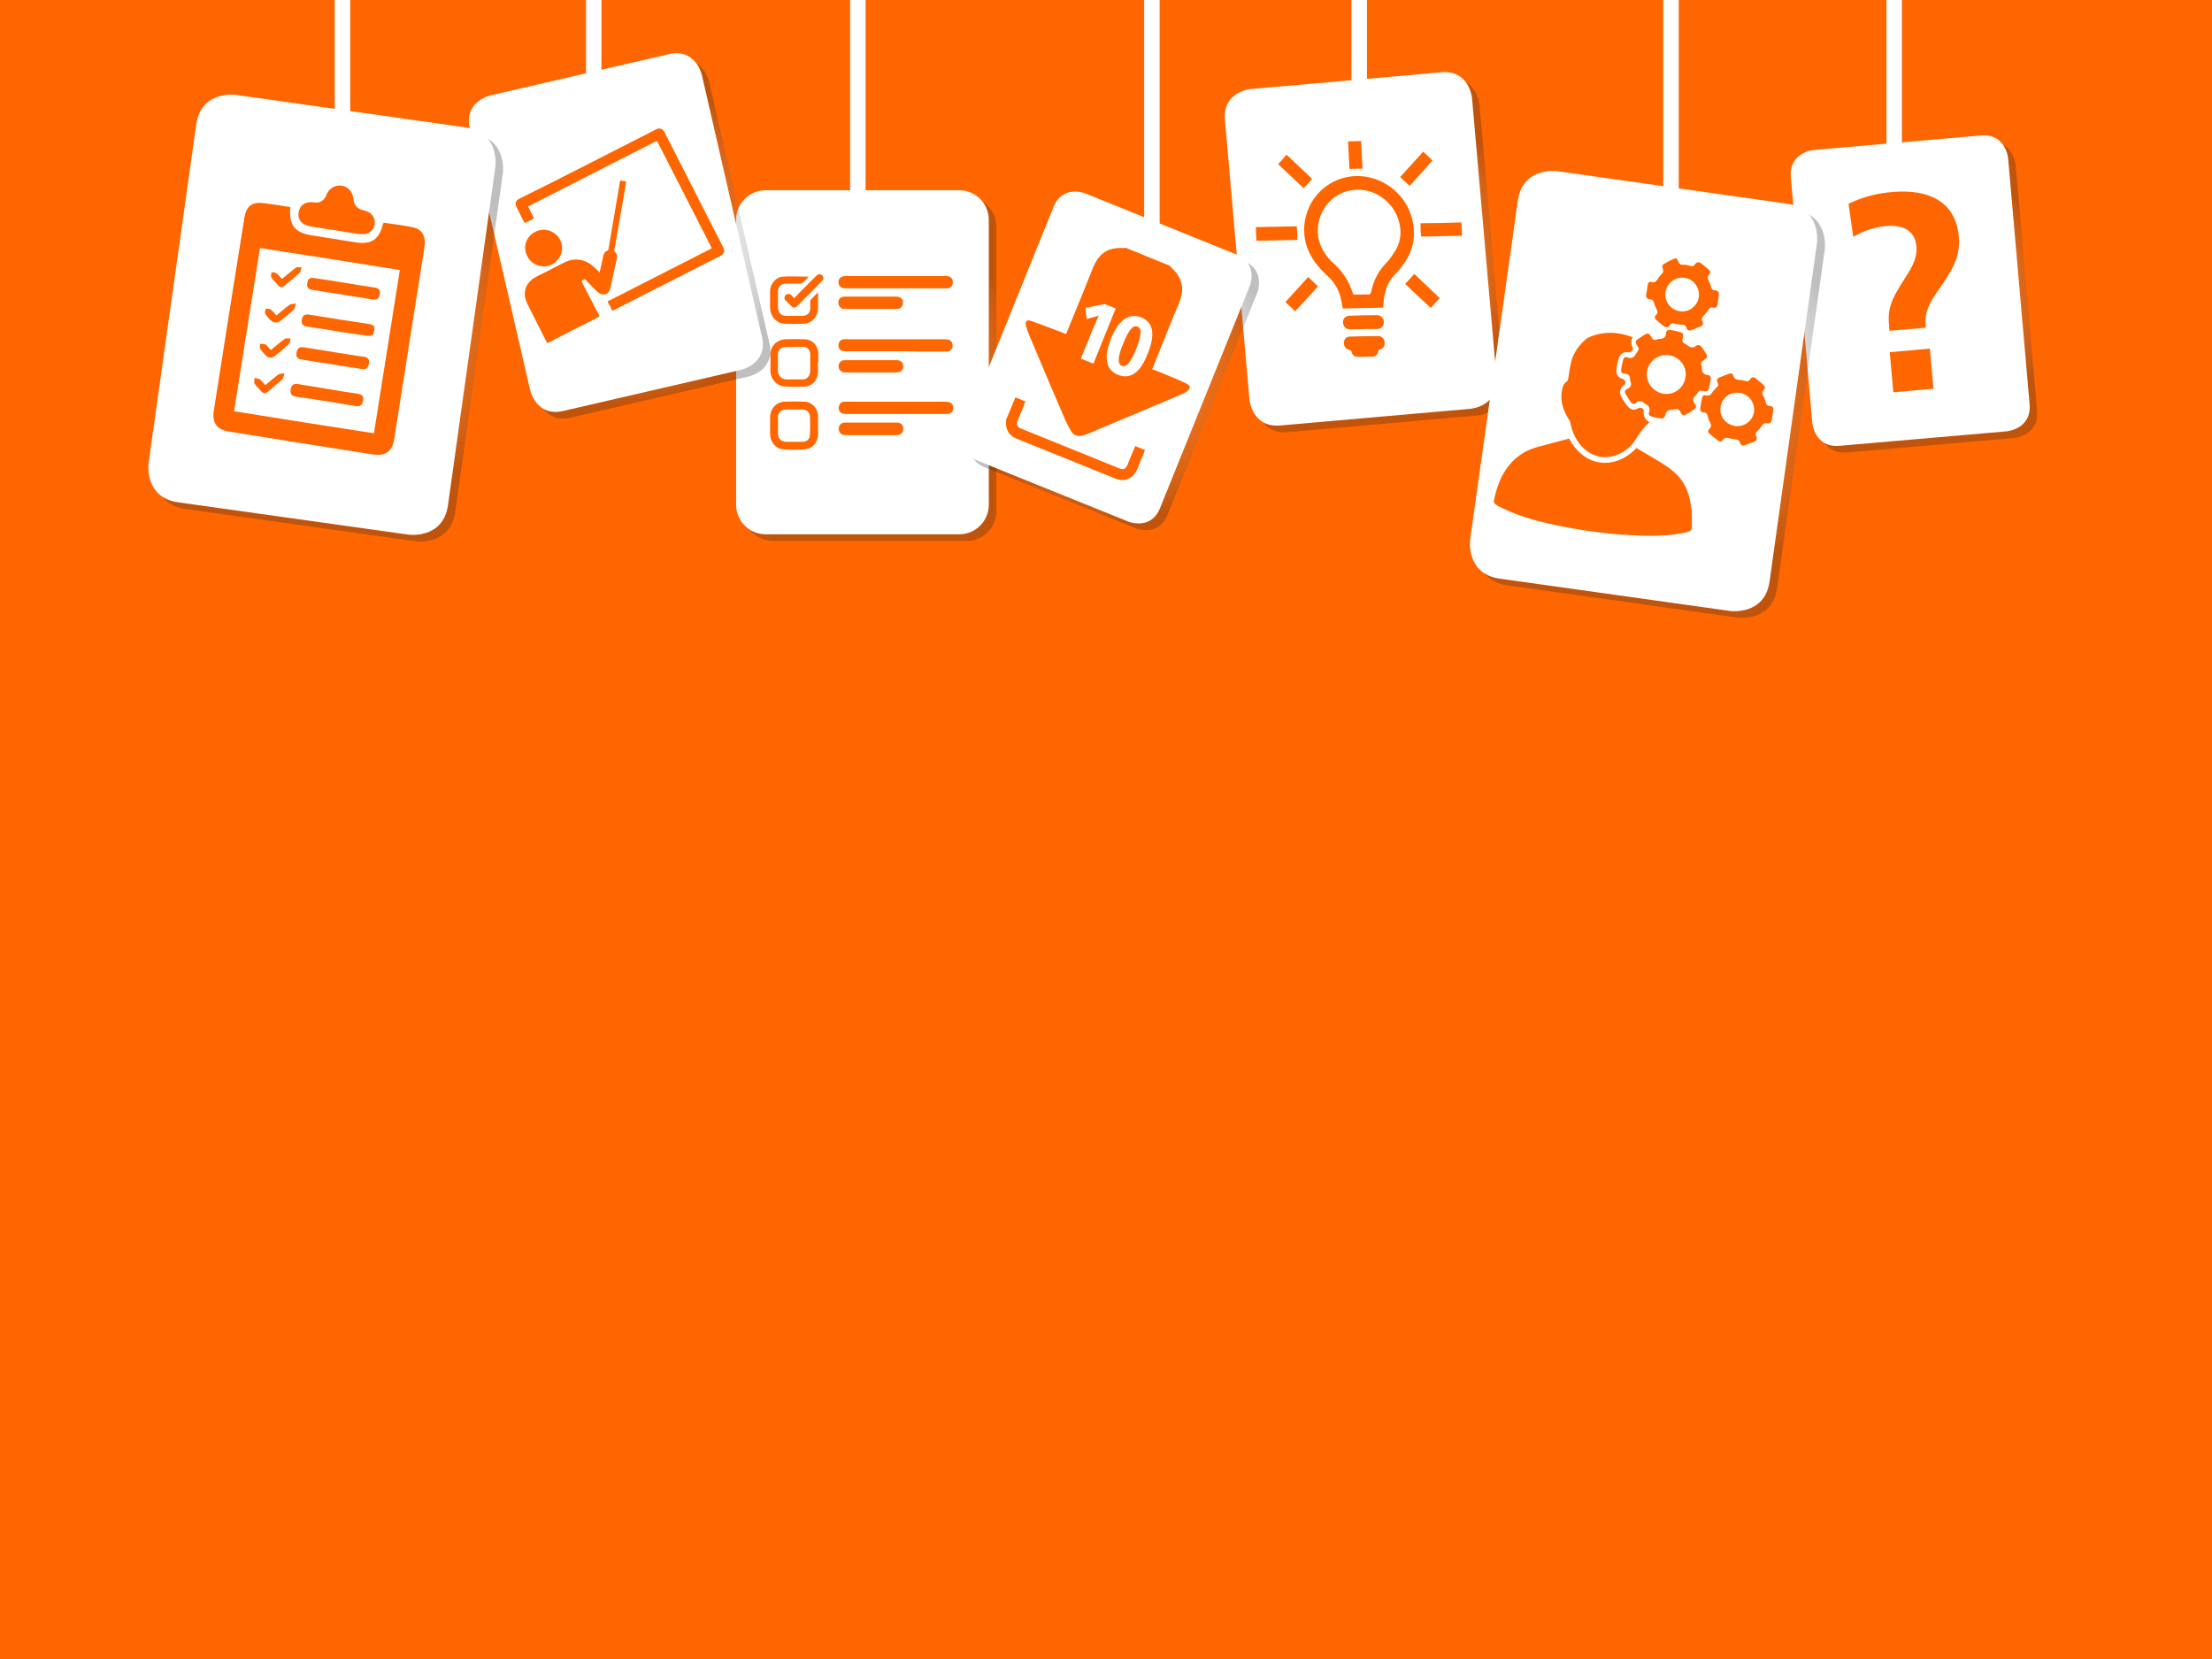 <?xml version="1.0" encoding="utf-8"?>
<!-- Generator: Adobe Illustrator 27.9.0, SVG Export Plug-In . SVG Version: 6.00 Build 0)  -->
<!DOCTYPE svg PUBLIC "-//W3C//DTD SVG 1.1//EN" "http://www.w3.org/Graphics/SVG/1.1/DTD/svg11.dtd">
<svg version="1.1" id="SSL_ILLUSTRATION" xmlns:x="http://ns.adobe.com/Extensibility/1.0/" xmlns:i="http://ns.adobe.com/AdobeIllustrator/10.0/" xmlns:graph="http://ns.adobe.com/Graphs/1.0/"
	 xmlns="http://www.w3.org/2000/svg" xmlns:xlink="http://www.w3.org/1999/xlink" x="0px" y="0px" width="400px" height="300px"
	 viewBox="0 0 400 300" style="enable-background:new 0 0 400 300;" xml:space="preserve">
<style type="text/css">
	.st0{fill:#FF6600;}
	.st1{fill:url(#SVGID_1_);}
	.st2{fill:#FFFFFF;}
	.st3{fill:none;stroke:#FFFFFF;stroke-width:2.798;}
	.st4{fill:url(#SVGID_00000065040814525548940420000010946715607962592183_);}
	.st5{fill:url(#SVGID_00000078727193957954541280000016110059014597777837_);}
	.st6{fill:url(#SVGID_00000158020116763596033570000012039943784929340596_);}
	.st7{fill:url(#SVGID_00000005977618001964547330000005690803210193936062_);}
	.st8{fill:url(#SVGID_00000098909864319451779650000001531306059439861663_);}
	.st9{fill:url(#SVGID_00000100380464149586415850000004151148719863842456_);}
</style>
<rect class="st0" width="400" height="300"/>
<g>
	<g>
		
			<radialGradient id="SVGID_1_" cx="157.32" cy="233.281" r="27.289" gradientTransform="matrix(1 0 0 -1 0 300)" gradientUnits="userSpaceOnUse">
			<stop  offset="4.475343e-07" style="stop-color:#FFFFFF;stop-opacity:0"/>
			<stop  offset="0.102" style="stop-color:#F3F3F3;stop-opacity:0.031"/>
			<stop  offset="0.288" style="stop-color:#D3D2D2;stop-opacity:0.086"/>
			<stop  offset="0.537" style="stop-color:#9F9E9E;stop-opacity:0.161"/>
			<stop  offset="0.836" style="stop-color:#595656;stop-opacity:0.251"/>
			<stop  offset="1" style="stop-color:#2F2B2C;stop-opacity:0.3"/>
		</radialGradient>
		<path class="st1" d="M139.815,35.614h35.009c2.922,0,5.34,2.368,5.34,5.34v51.532
			c0,2.922-2.368,5.34-5.34,5.34h-35.009c-2.922,0-5.34-2.368-5.34-5.34V40.953
			C134.476,37.981,136.843,35.614,139.815,35.614z"/>
		<path class="st2" d="M138.455,34.405h35.009c2.922,0,5.34,2.368,5.34,5.34v51.532
			c0,2.922-2.368,5.34-5.34,5.34h-35.009c-2.922,0-5.34-2.368-5.34-5.34V39.744
			C133.116,36.772,135.483,34.405,138.455,34.405z"/>
		<path class="st0" d="M161.979,52.136c-3.073,0-6.146,0-9.218,0c-0.504,0-0.907-0.252-1.058-0.655
			c-0.151-0.453-0.05-1.058,0.302-1.31c0.252-0.151,0.554-0.252,0.856-0.252c3.274,0,6.599,0,9.873,0
			c2.771,0,5.591,0,8.362,0c0.806,0,1.209,0.403,1.209,1.159c0,0.605-0.403,1.058-1.058,1.058c-1.461,0-2.922,0-4.382,0
			C165.254,52.136,163.591,52.136,161.979,52.136L161.979,52.136z"/>
		<path class="st0" d="M161.979,63.52c-2.972,0-5.944,0-8.916,0c-0.252,0-0.504,0-0.756-0.05
			c-0.504-0.151-0.756-0.655-0.655-1.209c0.05-0.504,0.453-0.907,0.957-0.907c0.453-0.05,0.856,0,1.31,0
			c5.692,0,11.384,0,17.076,0c0.806,0,1.259,0.403,1.259,1.108c0,0.655-0.403,1.108-1.108,1.108
			c-1.713,0-3.425,0-5.138,0C164.7,63.52,163.339,63.52,161.979,63.52"/>
		<path class="st0" d="M161.979,74.854c-3.073,0-6.095,0-9.168,0c-0.806,0-1.259-0.554-1.108-1.36
			c0.101-0.504,0.453-0.856,1.058-0.856s1.209,0,1.763,0c5.491,0,11.032,0,16.522,0c0.252,0,0.504,0.05,0.756,0.151
			c0.453,0.202,0.655,0.756,0.554,1.259c-0.101,0.504-0.504,0.806-1.058,0.806c-1.965,0-3.929,0-5.944,0
			L161.979,74.854L161.979,74.854z"/>
		<path class="st0" d="M143.694,74.048L143.694,74.048c-0.504,0-1.058,0-1.562,0c-0.655,0-1.511,0.453-1.461,1.461
			c0.05,0.957,0,1.914,0,2.871c0,0.907,0.605,1.511,1.511,1.511c0.957,0,1.914,0,2.871,0
			c0.856,0,1.411-0.453,1.411-1.31c0.05-1.108,0.05-2.216,0-3.325c-0.05-0.705-0.554-1.159-1.31-1.209
			C144.701,74.048,144.198,74.048,143.694,74.048 M147.925,76.97c0,0.504,0,1.058,0,1.562
			c0,1.461-1.007,2.619-2.418,2.72c-1.259,0.101-2.569,0.101-3.879,0c-1.36-0.101-2.368-1.36-2.368-2.72
			c0-1.008,0-2.065,0-3.073c0-1.511,1.058-2.72,2.569-2.821c1.259-0.05,2.468-0.05,3.728,0
			c1.259,0.05,2.317,1.209,2.368,2.519C147.925,75.761,147.925,76.365,147.925,76.97L147.925,76.97L147.925,76.97z"/>
		<path class="st0" d="M143.694,62.714L143.694,62.714c-0.554,0.05-1.058,0-1.612,0.05
			c-0.907,0-1.411,0.554-1.411,1.41c0,0.957,0,1.964,0,2.922c0,0.856,0.655,1.461,1.511,1.511
			c1.008,0,1.965,0,2.972,0c0.554,0,0.957-0.252,1.209-0.806c0.101-0.252,0.151-0.554,0.151-0.806
			c0-0.957,0-1.914,0-2.871c0-0.151,0-0.302-0.05-0.453c-0.101-0.554-0.655-0.957-1.159-0.957
			C144.752,62.714,144.248,62.714,143.694,62.714 M147.875,65.535c0,0.705,0.101,1.461,0,2.166
			c-0.202,1.259-1.159,2.166-2.418,2.216c-1.209,0.05-2.468,0.05-3.677-0.05c-1.36-0.101-2.418-1.36-2.468-2.72
			c0-0.957,0.05-1.965,0-2.922c-0.05-1.763,1.36-2.821,2.619-2.871c1.209-0.05,2.468-0.05,3.677,0
			c1.31,0.05,2.317,1.159,2.368,2.519c0,0.554,0,1.108,0,1.662C147.875,65.535,147.875,65.535,147.875,65.535"/>
		<path class="st0" d="M146.213,50.071c-0.403,0.403-0.705,0.756-1.108,1.108c-0.05,0.05-0.202,0.101-0.353,0.101
			c-0.856,0-1.713,0-2.569,0c-0.957,0-1.511,0.554-1.511,1.511s0,1.864,0,2.821c0,0.907,0.605,1.511,1.511,1.511
			c0.957,0,1.914,0,2.871,0c0.907,0,1.461-0.504,1.461-1.41c0-0.403,0-0.806,0-1.209c0-0.101,0.05-0.252,0.101-0.302
			c0.403-0.403,0.806-0.856,1.259-1.31c0.05,0.151,0.05,0.202,0.05,0.252c0,0.907,0,1.763,0,2.67
			c-0.05,1.461-1.058,2.619-2.519,2.72c-1.209,0.05-2.418,0.05-3.627,0c-1.411-0.101-2.468-1.36-2.519-2.771
			c0-1.058,0-2.065,0-3.123c0-1.31,1.058-2.569,2.368-2.619c1.36-0.101,2.72,0,4.08,0
			C145.86,49.97,146.011,50.02,146.213,50.071"/>
		<path class="st0" d="M157.496,67.349c-1.562,0-3.174,0-4.735,0c-0.907,0-1.411-0.957-0.957-1.713
			c0.202-0.353,0.554-0.504,0.957-0.504c2.267,0,4.534,0,6.8,0c0.856,0,1.713,0,2.569,0
			c0.756,0,1.209,0.403,1.209,1.108c0,0.705-0.453,1.108-1.209,1.108C160.569,67.349,159.007,67.349,157.496,67.349"/>
		<path class="st0" d="M157.496,53.647c1.562,0,3.123,0,4.685,0c0.655,0,1.108,0.403,1.108,1.058
			c0,0.705-0.403,1.159-1.108,1.159c-3.174,0-6.297,0-9.47,0c-0.655,0-1.108-0.453-1.108-1.159
			c0-0.655,0.453-1.058,1.108-1.058C154.323,53.647,155.935,53.647,157.496,53.647"/>
		<path class="st0" d="M157.496,76.416c1.562,0,3.123,0,4.685,0c0.705,0,1.159,0.403,1.159,1.108
			c0,0.705-0.453,1.159-1.159,1.159c-3.123,0-6.246,0-9.369,0c-0.856,0-1.36-0.806-1.058-1.612
			c0.202-0.453,0.554-0.655,1.008-0.655C154.323,76.416,155.884,76.416,157.496,76.416"/>
		<path class="st0" d="M143.593,53.95c0.353-0.403,0.705-0.705,1.008-1.058c1.008-1.008,2.015-2.065,3.073-3.073
			c0.252-0.252,0.504-0.302,0.806-0.151c0.302,0.151,0.453,0.403,0.403,0.705c-0.05,0.151-0.101,0.353-0.252,0.453
			c-1.511,1.511-2.972,3.022-4.483,4.534c-0.353,0.353-0.705,0.353-1.058,0c-0.353-0.353-0.655-0.655-1.008-1.008
			c-0.302-0.302-0.302-0.705,0-1.008c0.302-0.252,0.705-0.252,1.008,0C143.291,53.547,143.442,53.748,143.593,53.95"
			/>
		<line class="st3" x1="155.129" y1="43.925" x2="155.129" y2="-29.641"/>
	</g>
	<g>
		
			<radialGradient id="SVGID_00000068659296755772742770000012282412264182306221_" cx="112.728" cy="256.736" r="29.652" gradientTransform="matrix(1 0 0 -1 0 300)" gradientUnits="userSpaceOnUse">
			<stop  offset="4.475343e-07" style="stop-color:#FFFFFF;stop-opacity:0"/>
			<stop  offset="0.102" style="stop-color:#F3F3F3;stop-opacity:0.031"/>
			<stop  offset="0.288" style="stop-color:#D3D2D2;stop-opacity:0.086"/>
			<stop  offset="0.537" style="stop-color:#9F9E9E;stop-opacity:0.161"/>
			<stop  offset="0.836" style="stop-color:#595656;stop-opacity:0.251"/>
			<stop  offset="1" style="stop-color:#2F2B2C;stop-opacity:0.3"/>
		</radialGradient>
		<path style="fill:url(#SVGID_00000068659296755772742770000012282412264182306221_);" d="M90.035,18.455
			c0,0-4.836,1.108-3.728,5.944l10.931,47.401c0,0,1.108,4.836,5.944,3.728l32.239-7.455c0,0,4.836-1.108,3.728-5.944
			l-10.931-47.401c0,0-1.108-4.836-5.944-3.728C122.274,11,90.035,18.455,90.035,18.455z"/>
		<line class="st3" x1="107.364" y1="28.578" x2="107.364" y2="-28.564"/>
		<path class="st2" d="M88.675,17.246c0,0-4.836,1.108-3.728,5.944l10.931,47.401c0,0,1.108,4.836,5.944,3.728
			l32.239-7.455c0,0,4.836-1.108,3.728-5.944l-10.881-47.401c0,0-1.108-4.836-5.944-3.728
			C120.914,9.791,88.675,17.246,88.675,17.246z"/>
		<path class="st0" d="M108.422,49.283c0.252-1.008,0.453-1.964,0.655-2.972c0.101-0.504,0.353-0.856,0.806-1.008
			c0.151-0.05,0.101-0.151,0.151-0.252c0.403-2.267,0.756-4.534,1.159-6.8c0.302-1.813,0.604-3.576,0.907-5.39
			c0.05-0.202,0.101-0.252,0.252-0.202c0.202,0.05,0.453,0.101,0.655,0.101c0.202,0,0.252,0.101,0.202,0.302
			c-0.604,3.375-1.159,6.8-1.763,10.175c-0.101,0.655-0.202,1.31-0.353,1.964c-0.05,0.151,0,0.252,0.101,0.353
			c0.353,0.302,0.453,0.756,0.353,1.209c-0.403,1.813-0.806,3.627-1.209,5.44c-0.252,1.008-1.159,1.36-2.065,0.756
			c-0.504-0.353-0.856-0.806-1.259-1.209c-0.353-0.353-0.756-0.705-1.058-1.108
			c-0.151-0.151-0.252-0.202-0.453-0.05c-0.353,0.202-0.353,0.202-0.202,0.554
			c0.554,1.058,1.108,2.166,1.662,3.224c0.453,0.856,0.907,1.713,1.36,2.619c0.101,0.151,0.101,0.252-0.101,0.353
			c-3.022,1.511-6.045,3.073-9.067,4.634c-0.151,0.101-0.252,0.05-0.302-0.101
			c-1.159-2.317-2.317-4.584-3.476-6.901c-0.403-0.806-0.605-1.662-0.403-2.519c0.202-0.957,0.756-1.612,1.511-2.116
			c0.756-0.504,1.562-0.806,2.317-1.209c1.058-0.554,2.166-1.108,3.224-1.662c1.914-0.957,4.03-0.605,5.491,0.957
			C107.868,48.679,108.119,48.931,108.422,49.283"/>
		<path class="st0" d="M106.306,29.688c4.131-2.116,8.211-4.181,12.341-6.297c0.655-0.353,1.259-0.05,1.511,0.504
			c3.526,6.952,7.103,13.903,10.629,20.854c0.353,0.655,0.151,1.159-0.504,1.511
			c-6.448,3.274-12.845,6.548-19.293,9.823c-0.202,0.101-0.302,0.101-0.403-0.151
			c-0.202-0.453-0.403-0.856-0.655-1.259c-0.05-0.101-0.05-0.202,0.101-0.252c0.05,0,0.101-0.05,0.202-0.101
			c6.045-3.073,12.14-6.196,18.185-9.269c0.353-0.151,0.302-0.101,0.151-0.453
			c-3.224-6.297-6.397-12.543-9.621-18.84c-0.101-0.202-0.252-0.252-0.453-0.151
			c-7.556,3.879-15.162,7.707-22.718,11.586c-0.353,0.151-0.302,0.101-0.151,0.453
			c0.302,0.554,0.554,1.108,0.856,1.662c0.101,0.151,0.05,0.252-0.101,0.302
			c-0.453,0.202-0.856,0.453-1.31,0.655c-0.151,0.05-0.202,0.05-0.302-0.101
			c-0.453-0.957-0.957-1.864-1.411-2.821c-0.252-0.554-0.101-1.058,0.453-1.36
			C97.995,33.92,102.175,31.804,106.306,29.688"/>
		<path class="st0" d="M96.785,41.929c1.612-0.856,3.627-0.202,4.483,1.41c0.856,1.612,0.202,3.627-1.461,4.483
			c-1.612,0.806-3.627,0.151-4.433-1.461C94.468,44.75,95.123,42.735,96.785,41.929"/>
	</g>
	<g>
		
			<radialGradient id="SVGID_00000127735970514999482650000004287308699032337324_" cx="247.425" cy="253.789" r="28.515" gradientTransform="matrix(1 0 0 -1 0 300)" gradientUnits="userSpaceOnUse">
			<stop  offset="4.475343e-07" style="stop-color:#FFFFFF;stop-opacity:0"/>
			<stop  offset="0.102" style="stop-color:#F3F3F3;stop-opacity:0.031"/>
			<stop  offset="0.288" style="stop-color:#D3D2D2;stop-opacity:0.086"/>
			<stop  offset="0.537" style="stop-color:#9F9E9E;stop-opacity:0.161"/>
			<stop  offset="0.836" style="stop-color:#595656;stop-opacity:0.251"/>
			<stop  offset="1" style="stop-color:#2F2B2C;stop-opacity:0.3"/>
		</radialGradient>
		<path style="fill:url(#SVGID_00000127735970514999482650000004287308699032337324_);" d="M227.553,17.297
			c0,0-5.138,0.453-4.685,5.591l4.433,50.575c0,0,0.453,5.138,5.591,4.685l34.405-3.022c0,0,5.138-0.453,4.685-5.591
			L267.549,18.959c0,0-0.453-5.138-5.591-4.685C261.907,14.325,227.553,17.297,227.553,17.297z"/>
		<line class="st3" x1="245.788" y1="28.578" x2="245.788" y2="-28.564"/>
		<path class="st2" d="M226.193,16.088c0,0-5.138,0.453-4.685,5.591l4.433,50.575c0,0,0.453,5.138,5.591,4.685
			l34.405-3.022c0,0,5.138-0.453,4.685-5.591L266.189,17.75c0,0-0.453-5.138-5.591-4.685
			C260.598,13.116,226.193,16.088,226.193,16.088z"/>
		<path class="st0" d="M246.241,53.263L246.241,53.263c0.353,0,0.705-0.05,1.108,0
			c0.353,0.05,0.504-0.101,0.604-0.504c0.403-1.914,1.209-3.627,2.569-5.037c0.705-0.705,1.259-1.562,1.813-2.418
			c0.806-1.36,1.108-2.871,0.806-4.534c-0.907-4.937-6.045-7.808-10.528-5.843c-3.224,1.41-4.987,5.138-4.08,8.614
			c0.453,1.662,1.461,3.073,2.72,4.181c1.612,1.461,2.72,3.224,3.375,5.289c0.05,0.202,0.151,0.302,0.353,0.252
			C245.385,53.263,245.788,53.263,246.241,53.263 M250.12,55.63c-2.468,0.05-4.937,0.101-7.304,0.151
			c-0.151-0.756-0.252-1.511-0.453-2.216c-0.403-1.41-1.159-2.619-2.267-3.627
			c-1.612-1.461-2.972-3.123-3.728-5.188c-1.511-4.332,0.252-9.269,4.231-11.586
			c5.894-3.476,13.651,0.202,14.91,7.153c0.504,2.67-0.05,5.088-1.562,7.254
			c-0.504,0.705-1.008,1.41-1.662,2.015c-1.31,1.31-1.864,2.922-2.065,4.735
			C250.17,54.724,250.17,55.177,250.12,55.63"/>
		<path class="st0" d="M249.314,63.237c-0.202,1.008-0.453,1.259-1.461,1.259c-0.705,0-1.36,0.05-2.065,0.05
			c-0.907,0-1.259-0.302-1.461-1.159c-0.907-0.252-1.259-0.605-1.31-1.31c0-0.705,0.403-1.209,1.058-1.209
			c1.713-0.05,3.425-0.101,5.138-0.101c0.605,0,1.108,0.453,1.159,1.058c0.101,0.655-0.202,1.209-0.806,1.36
			C249.515,63.187,249.415,63.237,249.314,63.237"/>
		<path class="st0" d="M227.2,43.541c-0.05-0.856-0.101-1.612-0.101-2.468c2.468-0.05,4.937-0.101,7.405-0.151
			c0.05,0.806,0.101,1.612,0.101,2.468C232.137,43.44,229.668,43.491,227.2,43.541"/>
		<path class="st0" d="M264.275,40.216c0.05,0.806,0.101,1.612,0.101,2.418c-2.468,0.05-4.886,0.101-7.405,0.151
			c-0.05-0.806-0.101-1.612-0.101-2.418C259.338,40.367,261.806,40.317,264.275,40.216"/>
		<path class="st0" d="M246.644,59.509c-0.806,0-1.562,0.05-2.368,0.05c-0.856,0-1.36-0.403-1.411-1.209
			c-0.05-0.756,0.453-1.259,1.259-1.259c1.612-0.05,3.224-0.101,4.785-0.101c0.957,0,1.562,0.756,1.259,1.713
			c-0.151,0.504-0.554,0.756-1.108,0.806C248.256,59.459,247.45,59.509,246.644,59.509"/>
		<path class="st0" d="M237.275,32.358c-0.504,0.554-1.008,1.108-1.562,1.662c-1.511-1.461-3.073-2.922-4.584-4.332
			c0.504-0.554,1.008-1.108,1.511-1.713C234.202,29.437,235.764,30.897,237.275,32.358"/>
		<path class="st0" d="M254.905,33.617c-0.554-0.554-1.159-1.058-1.713-1.612c1.411-1.511,2.771-3.073,4.181-4.584
			c0.554,0.504,1.108,1.058,1.662,1.612C257.726,30.545,256.316,32.056,254.905,33.617"/>
		<path class="st0" d="M238.333,51.802c-1.36,1.461-2.72,3.022-4.131,4.483c-0.554-0.554-1.159-1.108-1.763-1.662
			c1.36-1.461,2.72-3.022,4.131-4.534C237.174,50.644,237.728,51.198,238.333,51.802"/>
		<path class="st0" d="M254.099,51.349c0.504-0.554,1.058-1.159,1.662-1.813c1.511,1.461,3.073,2.922,4.584,4.383
			c-0.554,0.605-1.108,1.209-1.612,1.763C257.172,54.27,255.661,52.81,254.099,51.349"/>
		<path class="st0" d="M246.392,30.494c-0.806,0-1.562,0.05-2.368,0.05c-0.101-1.662-0.151-3.274-0.252-4.987
			c0.806,0,1.562-0.05,2.368-0.05C246.191,27.17,246.292,28.832,246.392,30.494"/>
	</g>
	<g>
		
			<radialGradient id="SVGID_00000010274268022065492230000004082511053898944923_" cx="346.787" cy="246.233" r="25.056" gradientTransform="matrix(1 0 0 -1 0 300)" gradientUnits="userSpaceOnUse">
			<stop  offset="4.475343e-07" style="stop-color:#FFFFFF;stop-opacity:0"/>
			<stop  offset="0.102" style="stop-color:#F3F3F3;stop-opacity:0.031"/>
			<stop  offset="0.288" style="stop-color:#D3D2D2;stop-opacity:0.086"/>
			<stop  offset="0.537" style="stop-color:#9F9E9E;stop-opacity:0.161"/>
			<stop  offset="0.836" style="stop-color:#595656;stop-opacity:0.251"/>
			<stop  offset="1" style="stop-color:#2F2B2C;stop-opacity:0.3"/>
		</radialGradient>
		<path style="fill:url(#SVGID_00000010274268022065492230000004082511053898944923_);" d="M329.333,28.328
			c0,0-4.534,0.403-4.131,4.937l3.879,44.429c0,0,0.403,4.534,4.937,4.131l30.224-2.619c0,0,4.534-0.403,4.131-4.937
			l-3.879-44.429c0,0-0.403-4.534-4.937-4.131C359.557,25.709,329.333,28.328,329.333,28.328z"/>
		<line class="st3" x1="342.531" y1="28.578" x2="342.531" y2="-29.504"/>
		<path class="st2" d="M327.973,27.119c0,0-4.534,0.403-4.131,4.937l3.879,44.429c0,0,0.403,4.534,4.937,4.131
			l30.224-2.619c0,0,4.534-0.403,4.131-4.937l-3.879-44.429c0,0-0.403-4.534-4.937-4.131L327.973,27.119z"/>
		<path class="st0" d="M349.633,70.289l-7.254,0.655l-0.655-7.254l7.254-0.655L349.633,70.289z M334.269,36.841
			c2.619-1.259,5.289-1.914,7.909-2.116c6.851-0.605,11.485,1.914,12.039,8.06
			c0.252,2.972-0.554,5.188-3.274,9.067c-2.619,3.627-2.871,5.037-2.72,7.002l0.05,0.403l-6.599,0.554
			l-0.05-0.605c-0.302-3.174,0.101-4.685,2.922-9.017c1.461-2.216,2.166-3.828,2.015-5.591
			c-0.252-2.922-2.418-3.979-5.491-3.728c-2.015,0.202-4.08,0.856-5.944,1.964L334.269,36.841L334.269,36.841z"/>
	</g>
	<g>
		
			<radialGradient id="SVGID_00000044864800847897839500000004193091074756315783_" cx="201.502" cy="234.144" r="28.156" gradientTransform="matrix(1 0 0 -1 0 300)" gradientUnits="userSpaceOnUse">
			<stop  offset="4.475343e-07" style="stop-color:#FFFFFF;stop-opacity:0"/>
			<stop  offset="0.102" style="stop-color:#F3F3F3;stop-opacity:0.031"/>
			<stop  offset="0.288" style="stop-color:#D3D2D2;stop-opacity:0.086"/>
			<stop  offset="0.537" style="stop-color:#9F9E9E;stop-opacity:0.161"/>
			<stop  offset="0.836" style="stop-color:#595656;stop-opacity:0.251"/>
			<stop  offset="1" style="stop-color:#2F2B2C;stop-opacity:0.3"/>
		</radialGradient>
		<path style="fill:url(#SVGID_00000044864800847897839500000004193091074756315783_);" d="M197.623,36.187
			c0,0-4.08-1.662-5.742,2.418l-16.22,40.147c0,0-1.662,4.08,2.418,5.742l27.302,11.032
			c0,0,4.08,1.662,5.742-2.418l16.22-40.147c0,0,1.662-4.08-2.418-5.742
			C224.925,47.218,197.623,36.187,197.623,36.187z"/>
		<line class="st3" x1="208.302" y1="45.405" x2="208.302" y2="-29.504"/>
		<path class="st2" d="M196.263,34.978c0,0-4.08-1.662-5.742,2.418l-16.22,40.147c0,0-1.662,4.08,2.418,5.742
			l27.302,11.032c0,0,4.08,1.662,5.742-2.418l16.22-40.147c0,0,1.662-4.08-2.418-5.742
			C223.565,46.009,196.263,34.978,196.263,34.978z"/>
		<path class="st0" d="M183.619,71.851c0.605,0.252,1.159,0.453,1.813,0.756c-0.101,0.202-0.151,0.353-0.202,0.504
			c-0.403,1.008-0.806,1.964-1.209,2.972c-0.252,0.655-0.05,1.159,0.604,1.41c5.944,2.418,11.838,4.785,17.782,7.203
			c0.705,0.302,1.159,0.101,1.461-0.605c0.453-1.108,0.907-2.267,1.411-3.425c0.604,0.252,1.159,0.453,1.763,0.705
			c-0.05,0.101-0.05,0.202-0.101,0.302c-0.453,1.058-0.856,2.166-1.31,3.224
			c-0.655,1.612-2.267,2.317-3.879,1.662c-5.994-2.418-11.989-4.836-17.983-7.254
			c-1.259-0.504-1.914-1.612-1.864-2.972c0-0.101,0-0.202,0-0.353L183.619,71.851L183.619,71.851z"/>
		<path class="st0" d="M205.683,59.056c-0.806-0.302-1.562,0.554-2.619,3.174c-0.957,2.368-1.008,3.576-0.202,3.929
			c0.806,0.302,1.562-0.554,2.569-2.972C206.489,60.517,206.489,59.358,205.683,59.056"/>
		<path class="st0" d="M202.157,67.77c-2.267-0.907-2.569-3.274-1.259-6.548c1.31-3.224,3.174-4.735,5.491-3.828
			c2.317,0.957,2.468,3.325,1.159,6.548C206.287,67.216,204.524,68.728,202.157,67.77 M197.724,65.755
			l-2.267-0.907l2.166-5.34c0.353-0.856,0.856-1.914,1.058-2.418h-0.05c-0.403,0.151-1.209,0.353-2.116,0.605
			l-0.252-2.015l3.476-0.705l2.015,0.806L197.724,65.755L197.724,65.755z M214.649,69.433
			c-1.058-0.554-2.166-1.008-3.274-1.461c-0.957-0.403-1.914-0.806-3.022-1.209c0.151-0.403,0.302-0.705,0.403-1.008
			c1.511-3.728,2.972-7.455,4.534-11.183c0.655-1.612,0.705-3.174-0.202-4.685
			c-0.403-0.705-1.058-1.259-1.612-1.864c-2.619-1.058-5.289-2.116-7.909-3.224c-0.101,0-0.151,0.05-0.252,0.05
			c-2.972-0.151-4.534,0.856-5.692,3.627c-1.461,3.627-2.922,7.304-4.433,10.931
			c-0.101,0.302-0.252,0.605-0.403,1.008c-0.403-0.151-0.705-0.302-1.008-0.403c-1.763-0.655-3.526-1.36-5.289-1.964
			c-0.806-0.302-1.159,0.05-0.957,0.907c0.151,0.554,0.353,1.159,0.605,1.713
			c2.166,5.138,4.332,10.276,6.548,15.414c0.302,0.655,0.655,1.31,1.058,1.964c0.403,0.655,1.008,0.856,1.763,0.756
			c0.403-0.101,0.856-0.202,1.209-0.353c5.692-2.418,11.384-4.785,17.076-7.203
			c0.302-0.151,0.604-0.302,0.907-0.504C215.304,70.188,215.304,69.735,214.649,69.433"/>
	</g>
	<g>
		
			<radialGradient id="SVGID_00000064323028445825104720000006988551655809408411_" cx="59.559" cy="241.876" r="35.862" gradientTransform="matrix(1 0 0 -1 0 300)" gradientUnits="userSpaceOnUse">
			<stop  offset="4.475343e-07" style="stop-color:#FFFFFF;stop-opacity:0"/>
			<stop  offset="0.102" style="stop-color:#F3F3F3;stop-opacity:0.031"/>
			<stop  offset="0.288" style="stop-color:#D3D2D2;stop-opacity:0.086"/>
			<stop  offset="0.537" style="stop-color:#9F9E9E;stop-opacity:0.161"/>
			<stop  offset="0.836" style="stop-color:#595656;stop-opacity:0.251"/>
			<stop  offset="1" style="stop-color:#2F2B2C;stop-opacity:0.3"/>
		</radialGradient>
		<path style="fill:url(#SVGID_00000064323028445825104720000006988551655809408411_);" d="M43.894,18.355
			c0,0-6.246-0.856-7.103,5.39l-8.614,61.203c0,0-0.856,6.246,5.39,7.103l41.658,5.843
			c0,0,6.246,0.856,7.103-5.39l8.614-61.203c0,0,0.856-6.246-5.39-7.103L43.894,18.355L43.894,18.355z"/>
		<line class="st3" x1="61.927" y1="28.578" x2="61.927" y2="-28.564"/>
		<path class="st2" d="M42.584,17.146c0,0-6.246-0.856-7.103,5.39l-8.614,61.203c0,0-0.856,6.246,5.39,7.103
			l41.658,5.843c0,0,6.246,0.856,7.103-5.39l8.563-61.153c0,0,0.856-6.246-5.39-7.103L42.584,17.146
			L42.584,17.146z"/>
		<path class="st0" d="M42.332,74.369c8.412,1.36,16.875,2.67,25.287,3.979c1.562-9.873,3.123-19.696,4.685-29.519
			c-8.463-1.36-16.825-2.67-25.287-3.979C45.455,54.673,43.894,64.395,42.332,74.369 M52.507,37.446
			c-0.302,3.224,0.756,4.584,3.728,5.088c2.72,0.453,5.491,0.856,8.211,1.31
			c2.67,0.403,4.131-0.554,4.785-3.274c0.05-0.101,0.101-0.202,0.151-0.302c1.864,0.302,3.728,0.453,5.541,0.907
			c1.562,0.403,2.116,1.813,1.813,3.627c-1.511,9.47-2.972,18.94-4.483,28.41
			c-0.302,2.065-0.655,4.08-0.957,6.146c-0.353,2.267-1.612,3.174-3.828,2.821
			c-8.664-1.36-17.328-2.72-26.043-4.131c-2.216-0.353-3.073-1.562-2.771-3.728
			c1.813-11.636,3.677-23.323,5.541-34.959c0.353-2.166,1.461-2.922,3.576-2.619
			C49.334,36.942,50.895,37.194,52.507,37.446"/>
		<path class="st0" d="M59.308,70.339c1.763,0.302,3.576,0.605,5.34,0.856c0.756,0.101,1.159,0.403,1.008,1.259
			c-0.151,0.856-0.554,1.108-1.411,0.957c-3.526-0.605-7.052-1.159-10.578-1.662
			c-0.756-0.101-1.259-0.353-1.108-1.31c0.151-1.008,0.705-1.108,1.511-0.957
			C55.782,69.785,57.544,70.037,59.308,70.339C59.308,70.289,59.308,70.339,59.308,70.339"/>
		<path class="st0" d="M60.466,63.69c1.763,0.302,3.476,0.554,5.239,0.806c0.756,0.101,1.159,0.403,1.008,1.259
			c-0.151,0.856-0.554,1.108-1.411,0.957c-3.526-0.554-7.052-1.108-10.578-1.662
			c-0.756-0.101-1.259-0.353-1.108-1.259c0.151-1.008,0.705-1.108,1.511-0.957
			C56.89,63.136,58.703,63.388,60.466,63.69L60.466,63.69"/>
		<path class="st0" d="M60.97,59.912c-1.813-0.302-3.627-0.605-5.44-0.856c-0.705-0.101-1.058-0.403-0.957-1.209
			c0.101-0.806,0.504-1.058,1.31-0.957c3.627,0.605,7.254,1.159,10.931,1.713c0.756,0.101,1.008,0.453,0.856,1.209
			c-0.101,0.756-0.453,1.008-1.209,0.907C64.597,60.466,62.783,60.215,60.97,59.912"/>
		<path class="st0" d="M62.431,51.147c1.763,0.302,3.576,0.605,5.34,0.856c0.705,0.101,1.058,0.453,0.907,1.209
			c-0.101,0.705-0.453,1.058-1.209,0.957c-3.677-0.605-7.354-1.159-11.032-1.763
			c-0.756-0.101-1.008-0.504-0.856-1.259c0.101-0.756,0.504-1.008,1.259-0.856
			C58.703,50.543,60.567,50.845,62.431,51.147"/>
		<path class="st0" d="M50.996,50.442c0.856-0.705,1.662-1.41,2.468-2.015c0.252-0.202,0.705-0.05,1.058-0.101
			c-0.101,0.353-0.101,0.806-0.353,1.008c-0.856,0.806-1.813,1.562-2.72,2.317c-0.453,0.403-0.856,0.353-1.209-0.101
			c-0.353-0.453-0.856-0.856-1.159-1.36c-0.151-0.252,0-0.655,0-0.957c0.302,0.05,0.655,0,0.856,0.151
			C50.341,49.636,50.593,50.039,50.996,50.442"/>
		<path class="st0" d="M48.981,63.287c0.907-0.705,1.662-1.41,2.519-2.015c0.252-0.151,0.705-0.05,1.058-0.05
			c-0.101,0.302-0.101,0.756-0.302,0.957c-0.907,0.856-1.813,1.662-2.821,2.368c-0.252,0.151-0.806,0.202-1.058,0
			c-0.504-0.403-0.957-0.957-1.31-1.461c-0.151-0.202-0.05-0.605-0.05-0.907
			c0.302,0.05,0.705-0.05,0.957,0.101C48.326,62.481,48.578,62.884,48.981,63.287"/>
		<path class="st0" d="M49.989,57.041c0.856-0.705,1.562-1.36,2.368-1.914c0.302-0.202,0.756-0.151,1.159-0.252
			c-0.101,0.353-0.151,0.856-0.403,1.108c-0.856,0.806-1.713,1.562-2.67,2.216
			c-0.252,0.202-0.907,0.151-1.209-0.05c-0.504-0.353-0.907-0.856-1.259-1.41c-0.151-0.202,0-0.605,0.05-0.907
			c0.302,0,0.655-0.05,0.856,0.101C49.283,56.185,49.586,56.588,49.989,57.041"/>
		<path class="st0" d="M47.974,69.634c0.806-0.655,1.562-1.31,2.368-1.914c0.302-0.202,0.756-0.151,1.108-0.252
			c-0.151,0.403-0.151,0.907-0.453,1.159c-0.806,0.756-1.713,1.461-2.519,2.166c-0.504,0.403-0.856,0.453-1.31-0.101
			c-0.353-0.453-0.806-0.806-1.108-1.259c-0.151-0.252-0.05-0.705-0.05-1.058
			c0.302,0.05,0.705,0.05,0.957,0.202C47.369,68.879,47.621,69.282,47.974,69.634"/>
		<path class="st0" d="M65.806,38.05c-1.209-0.252-1.813-0.957-1.914-2.166c-0.101-1.209-1.058-2.216-2.166-2.317
			c-1.159-0.151-2.267,0.554-2.67,1.612c-0.403,1.108-1.209,1.612-2.317,1.41
			c-1.461-0.202-2.519,0.453-2.72,1.763c-0.252,1.31,0.504,2.267,2.015,2.569
			c1.461,0.252,2.972,0.504,4.483,0.705c1.562,0.252,3.123,0.554,4.685,0.705c1.411,0.151,2.368-0.605,2.569-1.864
			C67.871,39.259,67.115,38.302,65.806,38.05"/>
	</g>
	<g>
		
			<radialGradient id="SVGID_00000096769141622202552550000008333412550994231960_" cx="298.594" cy="228.074" r="35.862" gradientTransform="matrix(1 0 0 -1 0 300)" gradientUnits="userSpaceOnUse">
			<stop  offset="4.475343e-07" style="stop-color:#FFFFFF;stop-opacity:0"/>
			<stop  offset="0.102" style="stop-color:#F3F3F3;stop-opacity:0.031"/>
			<stop  offset="0.288" style="stop-color:#D3D2D2;stop-opacity:0.086"/>
			<stop  offset="0.537" style="stop-color:#9F9E9E;stop-opacity:0.161"/>
			<stop  offset="0.836" style="stop-color:#595656;stop-opacity:0.251"/>
			<stop  offset="1" style="stop-color:#2F2B2C;stop-opacity:0.3"/>
		</radialGradient>
		<path style="fill:url(#SVGID_00000096769141622202552550000008333412550994231960_);" d="M282.928,32.157
			c0,0-6.246-0.856-7.103,5.39l-8.614,61.203c0,0-0.856,6.246,5.39,7.103l41.658,5.843
			c0,0,6.246,0.856,7.103-5.39l8.614-61.203c0,0,0.856-6.246-5.39-7.103L282.928,32.157L282.928,32.157z"/>
		<line class="st3" x1="302.17" y1="47.621" x2="302.17" y2="-28.564"/>
		<path class="st2" d="M281.567,30.948c0,0-6.246-0.856-7.103,5.39l-8.614,61.203c0,0-0.856,6.246,5.39,7.103
			l41.658,5.843c0,0,6.246,0.856,7.103-5.39l8.563-61.153c0,0,0.856-6.246-5.39-7.103L281.567,30.948
			L281.567,30.948z"/>
		<path class="st0" d="M283.734,79.306c2.922,5.39,8.463,5.642,12.19,1.713c1.36,0.806,2.771,1.612,4.181,2.468
			c0.957,0.605,1.965,1.259,2.771,2.015c2.015,1.763,2.72,4.181,3.022,6.75c0.101,1.008,0.05,2.065,0.05,3.123
			c0,0.453-0.252,0.705-0.705,0.806c-2.116,0.504-4.231,0.705-6.397,0.705c-5.39,0-10.679-0.605-15.968-1.612
			c-3.828-0.756-7.657-1.662-11.183-3.375c-0.403-0.202-0.856-0.403-1.259-0.705
			c-0.202-0.151-0.353-0.453-0.302-0.655c0.756-3.627,2.166-6.8,5.541-8.765c0.806-0.453,1.662-0.756,2.569-1.008
			C280.056,80.263,281.92,79.81,283.734,79.306"/>
		<path class="st0" d="M298.241,76.334c-0.05,0.101-0.101,0.151-0.151,0.202c-1.058,0.907-1.763,2.116-2.519,3.224
			c-0.655,1.008-1.612,1.763-2.67,2.267c-2.519,1.259-5.188,0.655-7.052-1.511
			c-1.007-1.159-1.562-2.519-1.864-3.979c-0.05-0.302-0.151-0.554-0.353-0.806
			c-1.008-1.612-1.562-3.325-1.159-5.239c0.101-0.605,0.302-1.159,0.856-1.511
			c0.151-0.101,0.202-0.302,0.252-0.504c0.202-1.108,0.302-2.216,0.605-3.274c0.403-1.461,1.31-2.67,2.418-3.728
			c0.202-0.151,0.403-0.353,0.655-0.453c2.619-1.159,5.289-1.058,7.959-0.05c-0.353,0.756-0.302,1.41,0.101,2.065
			c-0.151,0.504-0.453,0.705-1.007,0.655c-0.756-0.101-1.36,0.353-1.612,1.108c-0.202,0.756-0.403,1.562-0.403,2.317
			c0,0.705,0.403,1.209,1.159,1.41c0.202,0.05,0.353,0.353,0.453,0.554c0.05,0.151-0.101,0.453-0.252,0.554
			c-0.705,0.605-0.907,1.259-0.504,2.065c0.353,0.655,0.806,1.36,1.31,1.914
			c0.554,0.554,1.159,0.605,1.813,0.202c0.302-0.151,0.453-0.101,0.705,0.05s0.302,0.302,0.252,0.605
			C297.183,75.276,297.485,75.88,298.241,76.334"/>
		<path class="st0" d="M304.789,68.224c0.302-1.914-1.007-3.677-2.922-3.979c-1.964-0.302-3.728,1.008-4.03,2.922
			c-0.302,1.864,1.058,3.728,2.972,4.03C302.724,71.498,304.487,70.188,304.789,68.224 M304.286,61.222
			c-0.202,0.403,0,0.756,0.453,0.957c0.05,0.05,0.151,0.05,0.202,0.101c0.604,0.554,1.209,0.806,1.914,0.151
			c0.101-0.101,0.605,0,0.705,0.151c0.403,0.453,0.705,0.957,1.008,1.461c0.252,0.403,0.101,0.705-0.302,0.957
			c-0.705,0.453-0.705,0.453-0.554,1.36c0,0.101,0.05,0.151,0.05,0.252c-0.05,0.756,0.353,1.108,1.058,1.209
			c0.403,0.05,0.605,0.353,0.554,0.705c-0.101,0.605-0.202,1.159-0.353,1.763
			c-0.101,0.403-0.453,0.554-0.856,0.453c-0.856-0.202-0.856-0.202-1.36,0.554
			c-0.05,0.101-0.101,0.202-0.202,0.252c-0.554,0.453-0.554,0.957-0.101,1.511
			c0.302,0.353,0.202,0.705-0.151,0.957c-0.453,0.353-0.907,0.655-1.411,0.907
			c-0.403,0.252-0.806,0.151-1.008-0.302c-0.252-0.605-0.655-0.806-1.31-0.554
			c-0.101,0.05-0.151,0.05-0.252,0.05c-0.806-0.05-1.159,0.353-1.259,1.108
			c-0.05,0.202-0.403,0.504-0.554,0.453c-0.655-0.05-1.36-0.202-2.015-0.403c-0.353-0.101-0.453-0.403-0.353-0.705
			c0.252-0.705,0.05-1.209-0.655-1.511c-0.05,0-0.101-0.05-0.151-0.101c-0.504-0.504-1.007-0.605-1.562-0.101
			c-0.302,0.302-0.655,0.202-0.907-0.101c-0.353-0.504-0.655-1.008-0.957-1.511
			c-0.252-0.403-0.101-0.756,0.302-0.907c0.655-0.302,0.856-0.756,0.554-1.41
			c-0.05-0.101-0.05-0.151-0.05-0.252c0.05-0.705-0.252-1.058-1.008-1.108c-0.453,0-0.655-0.302-0.604-0.756
			c0.101-0.554,0.202-1.159,0.353-1.713c0.101-0.453,0.403-0.655,0.856-0.453c0.705,0.252,1.159,0,1.461-0.655
			c0.05-0.05,0.101-0.101,0.101-0.151c0.504-0.705,0.554-0.705,0.05-1.461
			c-0.252-0.403-0.252-0.756,0.151-1.008c0.453-0.302,0.907-0.655,1.411-0.907c0.403-0.252,0.756-0.151,0.957,0.302
			c0.554,0.907,0.554,0.756,1.411,0.554c0.101,0,0.151-0.05,0.252-0.05c0.705,0,1.058-0.252,1.108-1.008
			c0-0.453,0.353-0.655,0.756-0.605c0.554,0.101,1.108,0.202,1.662,0.353
			C304.387,60.215,304.437,60.416,304.286,61.222"/>
		<path class="st0" d="M301.163,52.86c-0.202,1.662,0.907,3.174,2.619,3.425c1.612,0.252,3.224-0.957,3.425-2.619
			c0.202-1.662-0.957-3.224-2.569-3.425C302.926,49.989,301.414,51.198,301.163,52.86 M303.077,46.664
			c0.202,0.252,0.353,0.403,0.403,0.605c0.151,0.453,0.403,0.655,0.907,0.605c0.403,0,0.806,0.05,1.209,0.202
			c0.403,0.151,0.705,0.05,0.957-0.302c0.252-0.403,0.605-0.453,1.007-0.202c0.504,0.403,1.008,0.806,1.461,1.209
			c0.302,0.252,0.302,0.605,0.05,0.856c-0.353,0.353-0.302,0.705-0.101,1.108
			c0.202,0.353,0.353,0.756,0.453,1.159c0.101,0.403,0.302,0.605,0.705,0.605c0.554,0,0.756,0.353,0.705,0.856
			c-0.101,0.605-0.151,1.209-0.252,1.763c-0.101,0.403-0.302,0.605-0.756,0.504
			c-0.453-0.101-0.705,0.05-0.957,0.453c-0.202,0.353-0.504,0.705-0.806,1.008
			c-0.302,0.302-0.403,0.605-0.202,1.008c0.202,0.403,0.101,0.705-0.302,0.907c-0.604,0.252-1.209,0.504-1.813,0.705
			c-0.403,0.151-0.655,0-0.756-0.403c-0.151-0.453-0.403-0.655-0.907-0.605c-0.403,0-0.806-0.05-1.209-0.202
			c-0.403-0.101-0.705-0.05-0.907,0.302c-0.302,0.453-0.655,0.504-1.058,0.202
			c-0.504-0.353-0.957-0.756-1.411-1.159c-0.302-0.252-0.353-0.554-0.05-0.856
			c0.353-0.353,0.353-0.655,0.101-1.108c-0.202-0.353-0.353-0.756-0.453-1.159
			c-0.101-0.403-0.302-0.605-0.705-0.605c-0.554,0-0.756-0.353-0.705-0.856c0.101-0.605,0.202-1.259,0.302-1.864
			c0.05-0.353,0.302-0.504,0.655-0.403c0.504,0.151,0.806-0.05,1.108-0.504c0.202-0.353,0.453-0.655,0.756-0.957
			c0.252-0.252,0.353-0.554,0.202-0.907c-0.252-0.504-0.101-0.806,0.403-1.008
			C301.666,47.218,302.321,46.966,303.077,46.664"/>
		<path class="st0" d="M311.137,73.614c-0.252,1.713,0.907,3.174,2.67,3.425c1.612,0.202,3.174-0.957,3.375-2.569
			c0.202-1.662-0.957-3.224-2.619-3.425C312.849,70.793,311.338,71.951,311.137,73.614 M310.733,69.685
			c-0.05-0.202-0.05-0.403-0.151-0.554c-0.202-0.403-0.05-0.705,0.302-0.856
			c0.605-0.252,1.259-0.504,1.864-0.705c0.353-0.151,0.605,0,0.705,0.403c0.151,0.504,0.403,0.655,0.907,0.705
			c0.403,0,0.856,0.101,1.259,0.202c0.353,0.101,0.655,0.05,0.856-0.302c0.302-0.453,0.655-0.453,1.007-0.151
			c0.504,0.403,0.957,0.756,1.411,1.159c0.302,0.302,0.353,0.605,0.05,0.907
			c-0.302,0.302-0.353,0.655-0.101,1.058c0.202,0.353,0.353,0.756,0.453,1.209
			c0.101,0.453,0.353,0.655,0.756,0.655c0.504,0.05,0.655,0.302,0.605,0.756
			c-0.101,0.605-0.151,1.209-0.252,1.763c-0.101,0.453-0.353,0.705-0.856,0.605
			c-0.403-0.101-0.655,0.05-0.907,0.403c-0.252,0.353-0.504,0.705-0.856,1.008
			c-0.302,0.302-0.403,0.554-0.202,0.957c0.252,0.453,0.05,0.806-0.403,0.957c-0.605,0.252-1.159,0.453-1.763,0.655
			c-0.353,0.151-0.605-0.05-0.756-0.403c-0.151-0.504-0.453-0.705-0.957-0.705c-0.403,0-0.756-0.101-1.159-0.202
			c-0.403-0.101-0.705-0.05-0.957,0.302c-0.252,0.353-0.554,0.453-0.907,0.151
			c-0.554-0.403-1.058-0.806-1.562-1.259c-0.302-0.252-0.302-0.554,0-0.856c0.403-0.353,0.353-0.756,0.101-1.209
			c-0.202-0.302-0.302-0.705-0.403-1.058c-0.101-0.453-0.302-0.705-0.756-0.705
			c-0.504-0.05-0.655-0.353-0.604-0.756c0.101-0.655,0.202-1.31,0.353-1.914c0.101-0.403,0.353-0.504,0.705-0.403
			c0.504,0.101,0.806-0.05,1.058-0.453c0.202-0.353,0.554-0.655,0.806-0.957
			C310.532,69.936,310.633,69.836,310.733,69.685"/>
	</g>
</g>
</svg>
